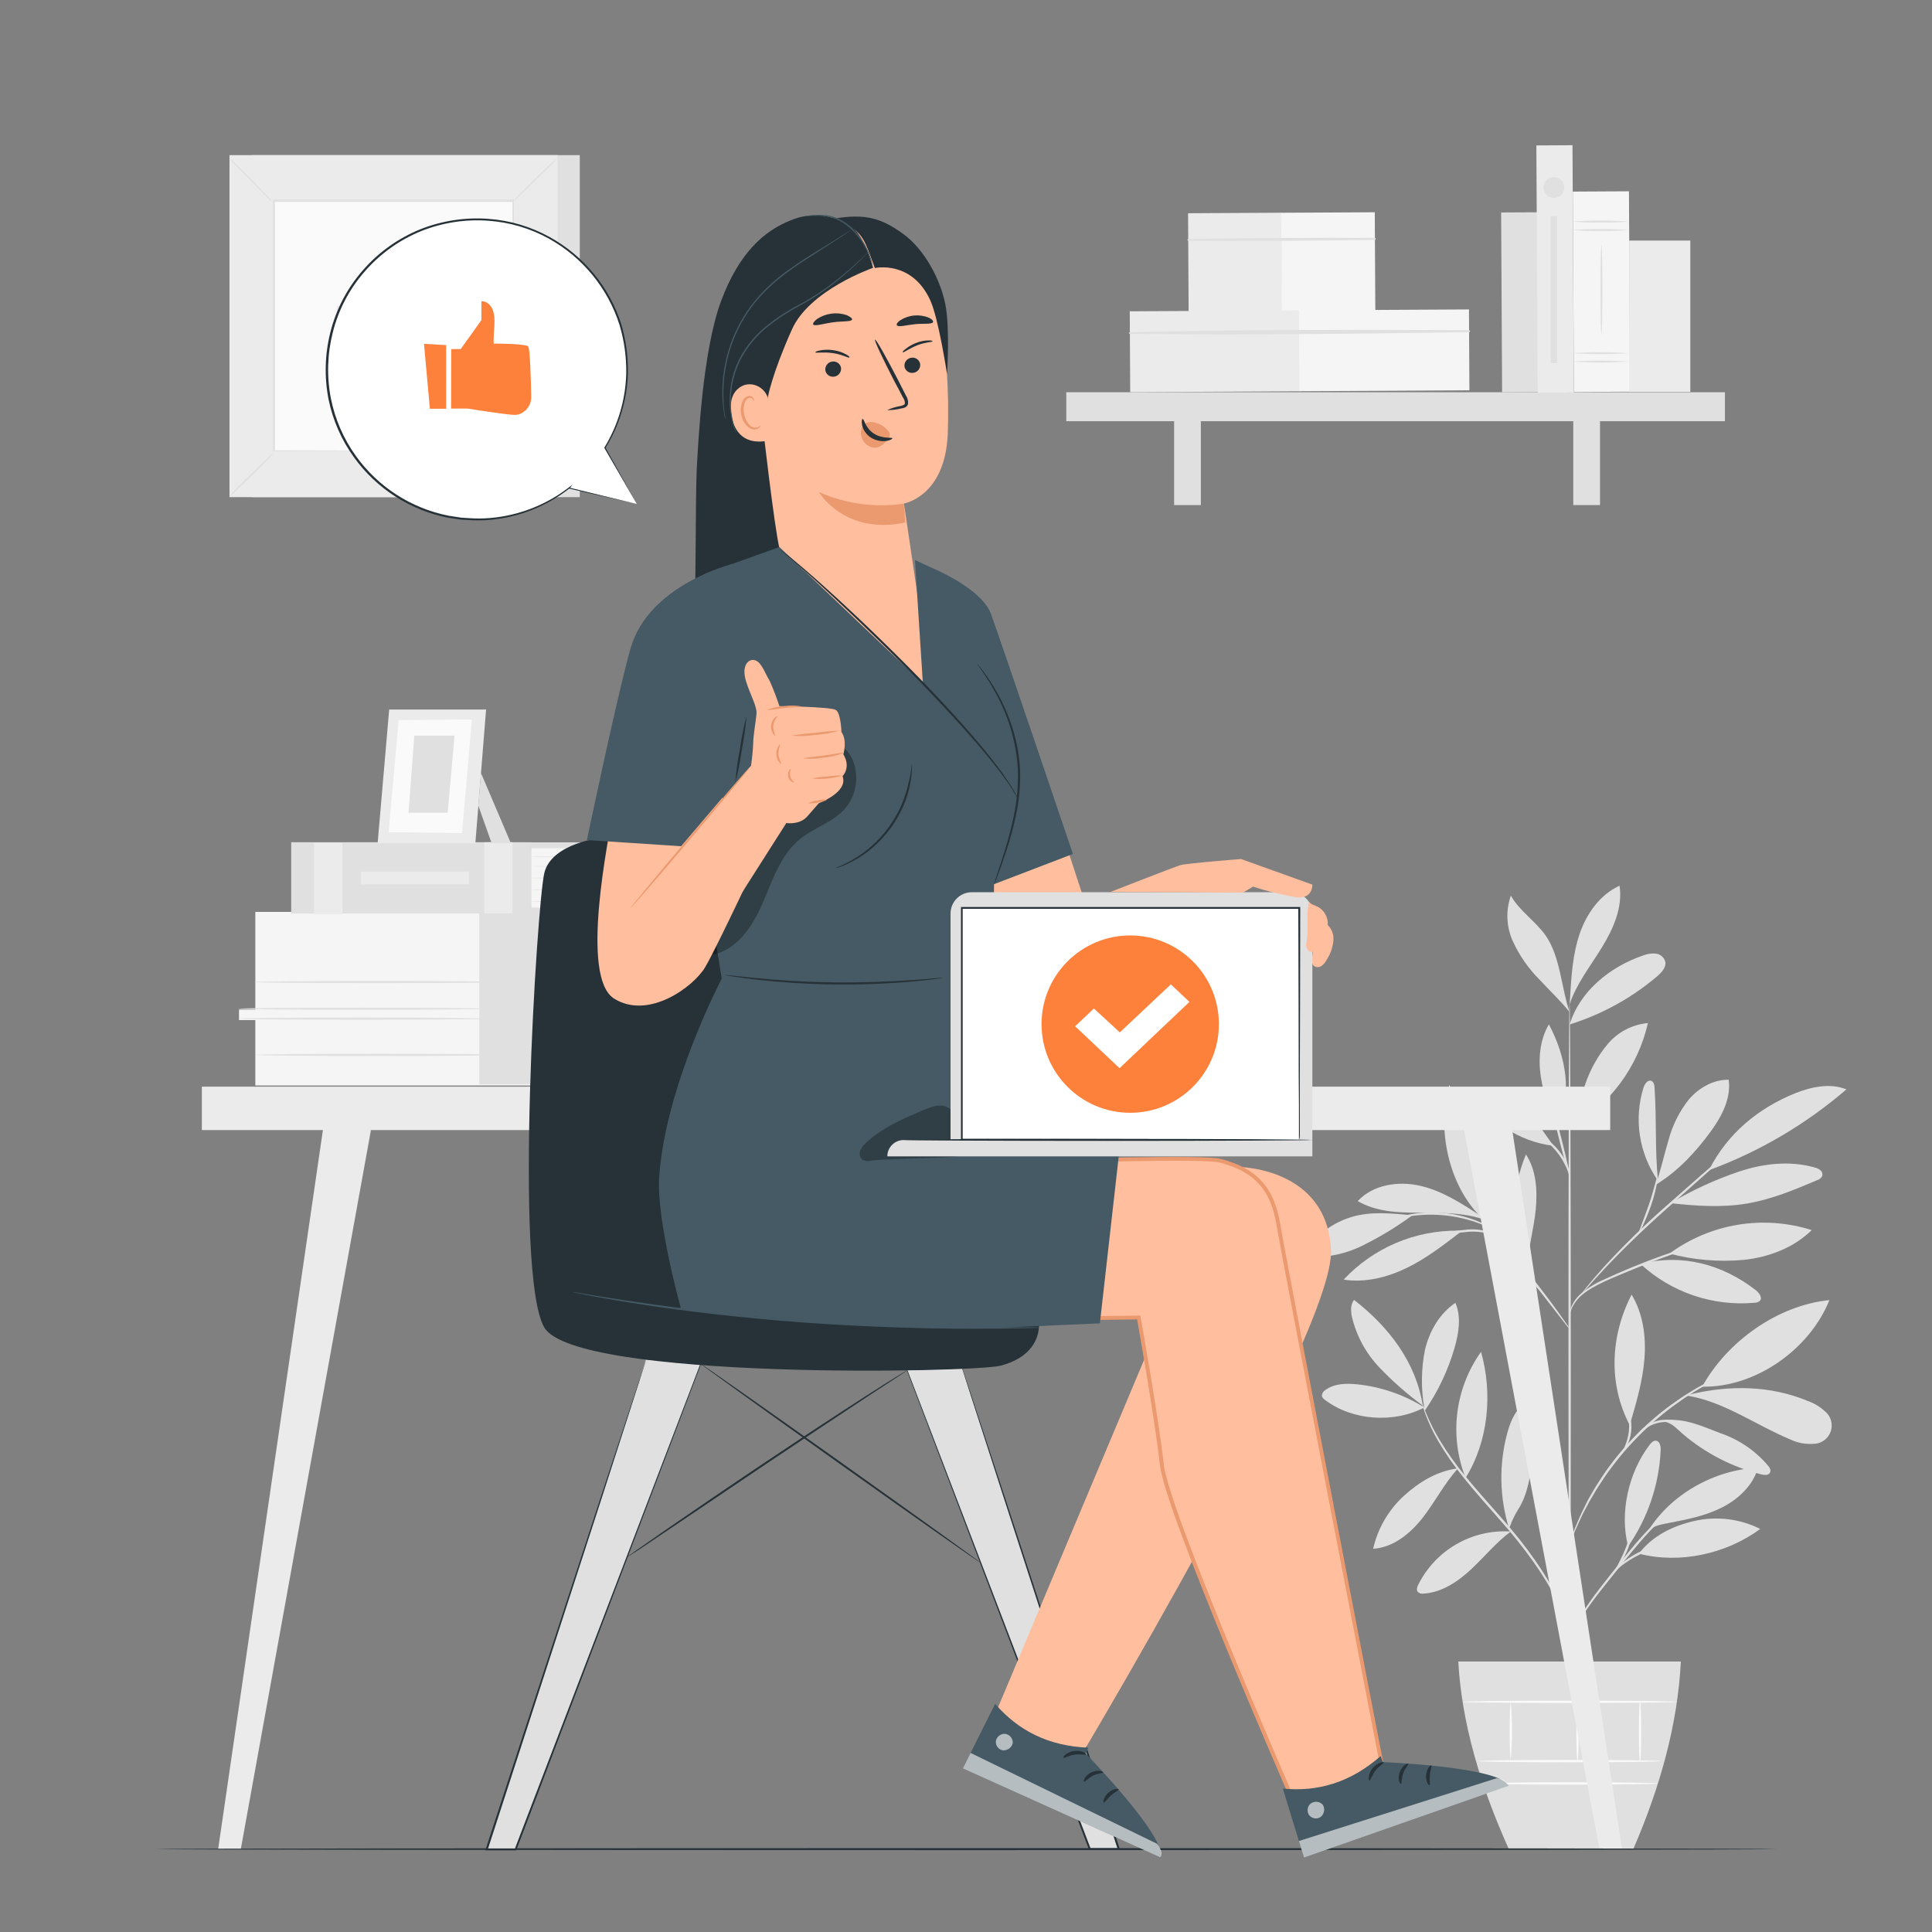 <svg width="300" height="300" viewBox="0 0 300 300" fill="none" xmlns="http://www.w3.org/2000/svg">
<rect x="0" y="0" width="300" height="300" fill="#808080" stroke="none"/>
<path d="M90.03 24.09H39.084V77.196H90.03V24.09Z" fill="#E0E0E0"/>
<path d="M86.58 24.09H35.634V77.196H86.58V24.09Z" fill="#EBEBEB"/>
<path d="M79.734 31.23H42.486V70.056H79.734V31.23Z" fill="#FAFAFA"/>
<path d="M42.486 70.314C42.212 70.705 41.9 71.069 41.556 71.4C40.956 72 40.116 72.87 39.156 73.8C38.196 74.73 37.356 75.552 36.756 76.134C36.431 76.471 36.076 76.776 35.694 77.046C35.957 76.653 36.261 76.289 36.6 75.96C37.2 75.36 38.04 74.484 39 73.56C39.96 72.636 40.8 71.808 41.43 71.22C41.748 70.88 42.102 70.576 42.486 70.314Z" fill="#E0E0E0"/>
<path d="M79.734 70.2C80.115 70.476 80.469 70.787 80.79 71.13C81.39 71.73 82.26 72.57 83.19 73.53C84.12 74.49 84.936 75.33 85.524 75.93C85.862 76.253 86.168 76.609 86.436 76.992C86.052 76.722 85.698 76.413 85.38 76.068C84.78 75.468 83.91 74.628 82.98 73.668C82.05 72.708 81.234 71.868 80.646 71.268C80.305 70.945 79.999 70.587 79.734 70.2Z" fill="#E0E0E0"/>
<path d="M79.632 31.332C79.905 30.949 80.217 30.596 80.562 30.276C81.162 29.676 81.996 28.806 82.932 27.876C83.868 26.946 84.732 26.124 85.362 25.542C85.688 25.204 86.045 24.899 86.43 24.63C86.155 25.01 85.844 25.362 85.5 25.68C84.9 26.28 84.066 27.156 83.1 28.08C82.134 29.004 81.3 29.832 80.664 30.42C80.352 30.758 80.006 31.064 79.632 31.332Z" fill="#E0E0E0"/>
<path d="M42.384 31.428C42.003 31.152 41.65 30.841 41.328 30.498C40.728 29.898 39.852 29.058 38.928 28.098C38.004 27.138 37.176 26.298 36.588 25.698C36.25 25.376 35.947 25.02 35.682 24.636C36.061 24.909 36.413 25.218 36.732 25.56C37.332 26.16 38.208 27 39.132 27.96C40.056 28.92 40.884 29.76 41.472 30.36C41.813 30.683 42.118 31.041 42.384 31.428Z" fill="#E0E0E0"/>
<path d="M79.632 70.056C79.632 70.056 79.632 69.99 79.632 69.87C79.632 69.75 79.632 69.558 79.632 69.33C79.632 68.844 79.632 68.13 79.632 67.236C79.632 65.4 79.632 62.724 79.632 59.322C79.632 52.524 79.596 42.834 79.566 31.23L79.692 31.35H42.546L42.684 31.212C42.684 45.462 42.684 58.812 42.684 70.038L42.564 69.918L69.468 69.978L77.016 70.014H79.014H77.046H69.516L42.516 70.074H42.396V69.954C42.396 58.71 42.396 45.354 42.396 31.128V30.984H42.54H79.686H79.806V31.11C79.806 42.744 79.758 52.464 79.746 59.31C79.746 62.7 79.746 65.364 79.71 67.194C79.71 68.094 79.71 68.79 79.71 69.264C79.71 69.492 79.71 69.666 79.71 69.792C79.71 69.918 79.632 70.056 79.632 70.056Z" fill="#E0E0E0"/>
<path d="M52.314 47.448C52.314 47.448 51.516 57.048 61.914 57.048C61.926 51.93 57.696 47.88 52.314 47.448Z" fill="#EBEBEB"/>
<path d="M71.364 47.454C71.364 47.454 61.764 46.656 61.764 57.054C66.882 57.072 70.932 52.836 71.364 47.454Z" fill="#EBEBEB"/>
<path d="M61.464 42.192C61.464 42.192 53.61 49.242 61.896 57.06C65.748 52.98 65.4 46.578 61.464 42.192Z" fill="#E0E0E0"/>
<path d="M221.196 218.556C218.026 216.574 214.445 215.343 210.726 214.956C209.016 214.782 207.126 214.83 205.77 215.868C205.613 215.961 205.483 216.093 205.393 216.253C205.304 216.412 205.258 216.591 205.26 216.774C205.345 217.025 205.518 217.238 205.746 217.374C210.006 220.62 216.45 221.034 221.196 218.544" fill="#E0E0E0"/>
<path d="M220.926 218.256C218.501 216.477 216.238 214.487 214.164 212.31C212.081 210.117 210.618 207.411 209.922 204.468C209.742 203.574 209.688 202.554 210.258 201.846C215.658 206.046 219.858 211.5 220.926 218.256Z" fill="#E0E0E0"/>
<path d="M221.142 218.514C220.642 215.571 220.682 212.562 221.262 209.634C221.94 206.736 223.518 203.964 225.996 202.308C226.926 204.486 226.524 206.994 225.87 209.268C224.853 212.793 223.269 216.129 221.178 219.144" fill="#E0E0E0"/>
<path d="M226.422 228C223.218 228.39 220.422 230.082 218.022 232.248C215.618 234.441 213.943 237.318 213.222 240.492C216.372 240.3 219.042 238.092 220.974 235.596C222.906 233.1 224.256 230.376 226.374 228.048" fill="#E0E0E0"/>
<path d="M227.574 229.494C226.312 226.288 225.871 222.817 226.29 219.398C226.709 215.978 227.975 212.716 229.974 209.91C231.804 216.408 231.132 223.752 227.574 229.494Z" fill="#E0E0E0"/>
<path d="M234.552 237.81C231.62 237.627 228.699 238.311 226.153 239.777C223.607 241.243 221.55 243.426 220.236 246.054C220.056 246.408 219.9 246.858 220.14 247.176C220.264 247.296 220.414 247.384 220.58 247.432C220.745 247.48 220.919 247.487 221.088 247.452C223.908 247.272 226.41 245.574 228.474 243.642C230.538 241.71 232.338 239.472 234.618 237.804" fill="#E0E0E0"/>
<path d="M234.33 237.36C232.828 232.52 232.736 227.352 234.066 222.462C234.588 220.542 235.47 218.526 237.246 217.626C237.316 217.578 237.396 217.546 237.48 217.532C237.564 217.517 237.65 217.521 237.732 217.542C237.875 217.617 237.984 217.744 238.038 217.896C238.632 219.238 238.89 220.704 238.788 222.168C238.681 223.626 238.457 225.073 238.116 226.494C237.558 229.14 237.264 231.984 235.812 234.264C235.468 234.812 235.159 235.381 234.888 235.968C234.612 236.568 234.612 236.754 234.36 237.216" fill="#E0E0E0"/>
<path d="M252.81 240.114C251.442 234.9 252.894 228.588 256.176 224.316C256.422 224.004 256.74 223.668 257.136 223.716C257.736 223.77 257.898 224.58 257.868 225.186C257.622 230.543 255.869 235.721 252.81 240.126" fill="#E0E0E0"/>
<path d="M254.478 241.248C260.808 242.898 268.068 241.296 273.33 237.414C270.176 235.833 266.572 235.392 263.13 236.166C259.722 236.946 256.608 238.47 254.484 241.248" fill="#E0E0E0"/>
<path d="M255.882 237.78C259.428 232.002 266.22 228.234 272.994 227.892C272.214 230.646 269.946 232.782 267.396 234.078C264.846 235.374 261.996 235.932 259.182 236.478C258.09 236.688 256.59 236.922 255.882 237.78Z" fill="#E0E0E0"/>
<path d="M253.164 220.956C254.124 217.668 255.09 214.356 255.354 210.936C255.618 207.516 255.126 203.958 253.356 201.024C250.044 207.432 249.714 214.914 253.062 221.298" fill="#E0E0E0"/>
<path d="M264.312 215.322C268.182 208.284 276.078 202.668 284.07 201.876C280.986 209.556 272.58 215.484 264.312 215.322Z" fill="#E0E0E0"/>
<path d="M261.876 216.702C267.648 217.578 272.568 221.268 277.962 223.5C279.092 224.048 280.346 224.288 281.598 224.196C282.182 224.193 282.751 224.01 283.227 223.673C283.704 223.335 284.065 222.859 284.262 222.31C284.458 221.76 284.481 221.163 284.326 220.6C284.172 220.036 283.848 219.535 283.398 219.162C282.634 218.457 281.736 217.913 280.758 217.56C274.878 215.112 268.578 215.052 262.386 216.534" fill="#E0E0E0"/>
<path d="M258.534 220.752C259.842 221.124 260.286 221.802 261.324 222.684C264.853 225.684 269.028 227.827 273.522 228.948C273.99 229.062 274.596 229.11 274.83 228.69C275.064 228.27 274.776 227.874 274.512 227.55C272.553 225.25 270.009 223.522 267.15 222.546C264.33 221.502 261.894 220.236 258.534 220.506" fill="#E0E0E0"/>
<path d="M254.76 196.29C257.129 198.47 259.929 200.13 262.978 201.163C266.028 202.197 269.259 202.58 272.466 202.29C272.76 202.296 273.046 202.193 273.27 202.002C273.714 201.516 273.18 200.766 272.67 200.364C267.462 196.308 261.162 194.622 254.766 196.266" fill="#E0E0E0"/>
<path d="M259.23 194.658C262.364 192.351 265.999 190.817 269.838 190.183C273.678 189.549 277.613 189.833 281.322 191.01C278.538 193.752 274.68 195.21 270.792 195.63C266.911 195.985 262.997 195.656 259.23 194.658Z" fill="#E0E0E0"/>
<path d="M257.454 183.42C256.944 178.224 257.274 174.126 256.914 168.906C256.914 168.486 256.8 167.988 256.41 167.838C255.864 167.628 255.414 168.294 255.21 168.846C254.453 171.266 254.26 173.826 254.643 176.332C255.027 178.838 255.978 181.224 257.424 183.306" fill="#E0E0E0"/>
<path d="M257.082 183.99C260.604 181.812 263.244 178.974 265.686 175.632C267.384 173.304 268.818 170.52 268.434 167.664C266.034 167.616 263.778 168.93 262.224 170.748C260.743 172.63 259.667 174.797 259.062 177.114C258.372 179.4 257.892 181.746 257.082 183.99Z" fill="#E0E0E0"/>
<path d="M265.536 181.644C273.281 178.776 280.452 174.547 286.71 169.158C284.184 168.138 281.31 168.75 278.76 169.758C272.982 172.092 268.26 176.028 265.428 181.572" fill="#E0E0E0"/>
<path d="M259.458 186.834C263.37 187.26 267.342 187.542 271.218 186.894C275.094 186.246 278.634 184.746 282.192 183.246C282.509 183.149 282.778 182.934 282.942 182.646C282.997 182.481 283.001 182.303 282.953 182.136C282.905 181.969 282.807 181.82 282.672 181.71C282.399 181.492 282.078 181.342 281.736 181.272C277.866 180.186 273.684 180.672 269.874 181.98C266.244 183.212 262.753 184.82 259.458 186.78" fill="#E0E0E0"/>
<path d="M237.138 196.47C234.474 191.07 234.648 184.806 236.946 179.256C238.572 181.728 238.746 184.872 238.47 187.818C238.194 190.764 237.27 193.782 237.222 196.74" fill="#E0E0E0"/>
<path d="M226.482 191.094C223.144 191.051 219.833 191.704 216.761 193.013C213.69 194.322 210.925 196.258 208.644 198.696C211.968 199.218 215.388 198.36 218.412 196.896C221.436 195.432 224.124 193.35 226.812 191.292" fill="#E0E0E0"/>
<path d="M219.324 188.7C216.066 188.436 212.928 188.034 209.796 188.994C206.664 189.954 203.796 192.132 202.542 195.15C205.615 195.397 208.698 194.815 211.47 193.464C214.225 192.113 216.853 190.519 219.324 188.7Z" fill="#E0E0E0"/>
<path d="M229.926 188.808C226.998 186.888 223.986 184.938 220.578 184.14C217.17 183.342 213.21 183.93 210.828 186.504C213.594 188.124 216.942 188.304 220.146 188.304C223.35 188.304 227.274 188.262 230.292 189.33" fill="#E0E0E0"/>
<path d="M229.944 188.964C224.934 184.044 223.038 175.206 225.054 168.486C229.007 174.539 230.736 181.778 229.944 188.964Z" fill="#E0E0E0"/>
<path d="M243.72 175.026C244.668 172.83 245.328 170.526 246.18 168.288C246.952 166.019 248.138 163.914 249.678 162.078C251.247 160.234 253.477 159.079 255.888 158.862C255.116 162.251 253.646 165.441 251.573 168.23C249.5 171.019 246.868 173.346 243.846 175.062" fill="#E0E0E0"/>
<path d="M241.23 177.93C239.664 175.782 237.858 172.86 235.74 171.252C233.622 169.644 230.856 168.672 228.27 169.29C229.61 171.638 231.48 173.641 233.729 175.141C235.979 176.641 238.547 177.596 241.23 177.93Z" fill="#E0E0E0"/>
<path d="M241.728 175.2C240.702 172.596 239.67 169.962 239.256 167.196C238.842 164.43 239.094 161.472 240.51 159.06C243.258 164.256 244.146 169.86 241.866 175.26" fill="#E0E0E0"/>
<path d="M243.744 159.066C245.304 153.912 250.02 150.114 255.114 148.374C255.747 148.118 256.432 148.015 257.112 148.074C257.45 148.113 257.77 148.251 258.031 148.469C258.292 148.688 258.484 148.978 258.582 149.304C258.768 150.18 258.042 150.966 257.382 151.548C253.398 154.948 248.767 157.505 243.768 159.066" fill="#E0E0E0"/>
<path d="M243.804 154.848C244.002 151.53 244.206 148.158 245.286 145.008C246.366 141.858 248.454 138.906 251.484 137.532C252 140.886 250.518 144.222 248.73 147.132C246.942 150.042 244.794 152.742 243.72 155.964" fill="#E0E0E0"/>
<path d="M243.72 157.14C242.436 153.384 242.298 148.614 240.054 145.338C238.482 143.052 235.962 141.492 234.606 139.074C233.788 141.396 233.902 143.944 234.924 146.184C235.946 148.401 237.354 150.418 239.082 152.142C240.75 153.942 242.172 155.256 243.72 157.14Z" fill="#E0E0E0"/>
<path d="M243.744 267.738C243.648 267.738 243.558 242.682 243.552 211.788C243.546 180.894 243.618 155.826 243.72 155.826C243.822 155.826 243.906 180.876 243.912 211.788C243.918 242.7 243.846 267.738 243.744 267.738Z" fill="#E0E0E0"/>
<path d="M265.638 192.69C265.336 192.837 265.02 192.956 264.696 193.044L262.104 193.92C259.92 194.664 256.914 195.72 253.656 197.076C250.398 198.432 247.386 199.584 245.652 201.084C244.962 201.663 244.412 202.392 244.044 203.214C243.798 203.814 243.756 204.162 243.72 204.156C243.705 204.069 243.705 203.979 243.72 203.892C243.759 203.643 243.821 203.398 243.906 203.16C244.233 202.286 244.771 201.507 245.472 200.892C246.519 200.008 247.689 199.282 248.946 198.738C250.332 198.09 251.874 197.412 253.506 196.74C256.776 195.402 259.806 194.34 262.014 193.674C263.118 193.332 264.018 193.074 264.648 192.906C264.97 192.803 265.302 192.73 265.638 192.69Z" fill="#E0E0E0"/>
<path d="M272.814 175.062C272.814 175.062 272.736 175.17 272.55 175.344L271.746 176.1L268.746 178.824L258.756 187.722C254.856 191.19 251.49 194.508 249.156 197.004C247.986 198.252 247.062 199.284 246.432 200.004C246.144 200.34 245.904 200.604 245.706 200.832C245.508 201.06 245.448 201.12 245.436 201.108C245.498 200.996 245.571 200.889 245.652 200.79C245.802 200.586 246.024 200.286 246.324 199.914C246.924 199.164 247.818 198.114 248.964 196.83C251.979 193.536 255.167 190.406 258.516 187.452C262.428 183.984 265.992 180.852 268.578 178.632L271.656 175.992L272.502 175.29C272.597 175.202 272.702 175.126 272.814 175.062Z" fill="#E0E0E0"/>
<path d="M254.55 191.25C254.448 191.202 255.258 189.324 256.074 186.942C256.89 184.56 257.274 182.556 257.382 182.574C257.49 182.592 257.244 184.65 256.416 187.062C256.07 188.083 255.669 189.084 255.216 190.062C255.052 190.488 254.828 190.888 254.55 191.25Z" fill="#E0E0E0"/>
<path d="M243.768 206.4C243.544 206.19 243.343 205.957 243.168 205.704L241.626 203.73C240.336 202.056 238.548 199.752 236.544 197.226C234.54 194.7 232.698 192.426 231.366 190.8L229.8 188.862C229.594 188.634 229.413 188.384 229.26 188.118C229.498 188.313 229.715 188.533 229.908 188.772C230.31 189.204 230.88 189.846 231.57 190.644C232.956 192.246 234.834 194.484 236.838 197.016C238.842 199.548 240.606 201.876 241.848 203.586C242.448 204.444 242.958 205.14 243.294 205.632C243.474 205.874 243.633 206.131 243.768 206.4Z" fill="#E0E0E0"/>
<path d="M238.968 200.25C238.908 200.316 237.63 198.792 236.958 196.488C236.58 195.26 236.425 193.973 236.502 192.69H236.658C236.592 192.978 236.538 193.134 236.508 193.128C236.478 193.122 236.478 192.96 236.508 192.666H236.67C236.745 193.916 236.96 195.154 237.312 196.356C237.954 198.6 239.064 200.19 238.968 200.25Z" fill="#E0E0E0"/>
<path d="M232.8 192.456C232.369 192.126 231.897 191.851 231.396 191.64C230.133 191.262 228.803 191.156 227.496 191.328C226.173 191.43 224.86 191.643 223.572 191.964C223.045 192.133 222.505 192.261 221.958 192.348C222.44 192.063 222.962 191.85 223.506 191.718C224.795 191.317 226.126 191.066 227.472 190.968C228.827 190.788 230.206 190.936 231.492 191.4C232.039 191.587 232.502 191.961 232.8 192.456Z" fill="#E0E0E0"/>
<path d="M231.3 190.566C231.3 190.62 230.484 190.236 229.152 189.78C225.667 188.586 221.935 188.303 218.31 188.958C216.924 189.204 216.084 189.462 216.066 189.402C216.242 189.291 216.434 189.21 216.636 189.162C217.168 188.976 217.711 188.823 218.262 188.706C221.923 187.902 225.739 188.192 229.236 189.54C229.761 189.741 230.274 189.974 230.772 190.236C231.126 190.428 231.312 190.542 231.3 190.566Z" fill="#E0E0E0"/>
<path d="M243.72 182.574C243.624 182.574 242.922 180.174 242.154 177.126C241.386 174.078 240.834 171.612 240.954 171.588C241.074 171.564 241.752 173.988 242.52 177.036C243.288 180.084 243.816 182.55 243.72 182.574Z" fill="#E0E0E0"/>
<path d="M243.822 182.574C243.714 182.61 243.258 180.978 242.082 179.31C241.344 178.324 240.483 177.437 239.52 176.67C239.885 176.761 240.224 176.936 240.51 177.18C241.236 177.712 241.867 178.363 242.376 179.106C243.152 180.116 243.651 181.312 243.822 182.574Z" fill="#E0E0E0"/>
<path d="M243.744 254.4C243.708 254.4 243.63 253.8 243.348 252.732C242.935 251.234 242.374 249.781 241.674 248.394C239.946 244.86 236.796 240.372 232.794 235.884C230.808 233.616 228.888 231.48 227.256 229.434C225.79 227.632 224.464 225.72 223.29 223.716C222.505 222.364 221.836 220.946 221.292 219.48C221.106 218.952 220.974 218.55 220.896 218.28C220.844 218.125 220.812 217.963 220.8 217.8C220.836 217.8 221.016 218.4 221.43 219.396C222.023 220.833 222.721 222.225 223.518 223.56C224.714 225.532 226.052 227.415 227.52 229.194C229.158 231.216 231.084 233.346 233.07 235.614C237.084 240.12 240.228 244.656 241.914 248.256C242.598 249.667 243.127 251.147 243.492 252.672C243.592 253.085 243.666 253.504 243.714 253.926C243.742 254.082 243.752 254.241 243.744 254.4Z" fill="#E0E0E0"/>
<path d="M263.532 232.038C263.198 232.259 262.852 232.459 262.494 232.638C261.556 233.172 260.657 233.774 259.806 234.438C258.545 235.418 257.364 236.495 256.272 237.66C255.03 238.968 253.752 240.492 252.45 242.118C249.846 245.388 247.41 248.28 245.952 250.59C245.208 251.736 244.668 252.702 244.314 253.38C244.151 253.742 243.96 254.091 243.744 254.424C243.761 254.322 243.793 254.223 243.84 254.13C243.918 253.944 244.026 253.662 244.188 253.32C244.646 252.335 245.161 251.377 245.73 250.452C247.152 248.088 249.57 245.154 252.168 241.89C253.476 240.258 254.766 238.734 256.032 237.426C257.142 236.265 258.346 235.197 259.632 234.234C260.506 233.588 261.436 233.019 262.41 232.536C262.752 232.362 263.01 232.254 263.22 232.176C263.313 232.109 263.42 232.062 263.532 232.038Z" fill="#E0E0E0"/>
<path d="M263.916 239.286C263.195 239.448 262.463 239.554 261.726 239.604C259.967 239.786 258.228 240.128 256.53 240.624C254.852 241.172 253.278 241.997 251.874 243.066C250.8 243.9 250.296 244.584 250.248 244.542C250.323 244.355 250.433 244.184 250.572 244.038C250.913 243.602 251.294 243.2 251.712 242.838C253.1 241.682 254.697 240.805 256.416 240.252C258.137 239.742 259.91 239.428 261.702 239.316C262.438 239.238 263.179 239.228 263.916 239.286Z" fill="#E0E0E0"/>
<path d="M250.884 243.75C250.77 243.684 251.76 242.172 252.522 240.15C253.284 238.128 253.41 236.31 253.542 236.328C253.599 236.727 253.586 237.133 253.506 237.528C253.396 238.473 253.181 239.403 252.864 240.3C252.532 241.189 252.106 242.04 251.592 242.838C251.407 243.179 251.168 243.487 250.884 243.75Z" fill="#E0E0E0"/>
<path d="M269.94 212.574C269.828 212.647 269.709 212.709 269.586 212.76L268.554 213.228C268.104 213.42 267.558 213.666 266.94 213.99C266.322 214.314 265.602 214.638 264.846 215.094L263.646 215.772C263.232 216.012 262.818 216.294 262.386 216.564C261.504 217.104 260.622 217.764 259.68 218.43C255.644 221.444 252.122 225.091 249.252 229.23C248.616 230.196 247.986 231.102 247.482 232.002C247.224 232.446 246.954 232.866 246.732 233.286L246.09 234.486C245.664 235.254 245.364 235.986 245.064 236.616C244.764 237.246 244.53 237.816 244.356 238.26L243.924 239.304C243.88 239.43 243.821 239.551 243.75 239.664C243.768 239.532 243.802 239.403 243.852 239.28C243.954 238.998 244.074 238.644 244.224 238.206C244.414 237.639 244.632 237.083 244.878 236.538C245.16 235.896 245.448 235.152 245.862 234.372L246.462 233.136C246.678 232.71 246.942 232.284 247.2 231.828C247.692 230.916 248.316 230.028 248.952 229.026C251.81 224.835 255.361 221.16 259.452 218.16C260.412 217.488 261.306 216.834 262.2 216.306C262.644 216.036 263.058 215.76 263.478 215.526L264.678 214.86C265.44 214.422 266.178 214.104 266.808 213.804C267.343 213.538 267.892 213.299 268.452 213.09L269.514 212.688C269.65 212.63 269.793 212.591 269.94 212.574Z" fill="#E0E0E0"/>
<path d="M254.28 223.062C254.427 222.557 254.727 222.111 255.138 221.784C256.102 220.942 257.333 220.47 258.612 220.452C259.864 220.444 261.104 220.686 262.26 221.166C262.75 221.321 263.214 221.545 263.64 221.832C263.147 221.734 262.665 221.59 262.2 221.4C261.054 221.008 259.853 220.806 258.642 220.8C257.442 220.825 256.282 221.233 255.33 221.964C254.955 222.305 254.604 222.672 254.28 223.062Z" fill="#E0E0E0"/>
<path d="M251.94 225.48C251.838 225.426 252.72 224.13 252.924 222.276C253.128 220.422 252.594 218.958 252.702 218.928C252.81 218.898 252.942 219.252 253.11 219.864C253.537 221.477 253.338 223.192 252.552 224.664C252.246 225.216 252 225.504 251.94 225.48Z" fill="#E0E0E0"/>
<path d="M226.44 258C226.98 267.6 229.866 277.314 234.306 287.16H253.602C257.838 277.38 260.52 267.66 261 258H226.44Z" fill="#E0E0E0"/>
<path d="M257.874 273.462C257.874 273.564 251.52 273.648 243.678 273.648C235.836 273.648 229.488 273.564 229.488 273.462C229.488 273.36 235.842 273.282 243.678 273.282C251.514 273.282 257.874 273.366 257.874 273.462Z" fill="#FAFAFA"/>
<path d="M257.442 276.93C257.442 277.032 251.484 277.116 244.14 277.116C236.796 277.116 230.832 277.032 230.832 276.93C230.832 276.828 236.79 276.75 244.14 276.75C251.49 276.75 257.442 276.834 257.442 276.93Z" fill="#FAFAFA"/>
<path d="M234.6 264.258C234.84 267.217 234.84 270.191 234.6 273.15C234.498 273.15 234.42 271.158 234.42 268.704C234.42 266.25 234.516 264.258 234.6 264.258Z" fill="#FAFAFA"/>
<path d="M244.956 264.258C245.058 264.258 245.136 266.316 245.136 268.86C245.136 271.404 245.058 273.462 244.956 273.462C244.854 273.462 244.776 271.404 244.776 268.86C244.776 266.316 244.854 264.258 244.956 264.258Z" fill="#FAFAFA"/>
<path d="M254.664 264.18C254.766 264.18 254.844 266.28 254.844 268.872C254.844 271.464 254.766 273.57 254.664 273.57C254.562 273.57 254.484 271.47 254.484 268.872C254.484 266.274 254.562 264.18 254.664 264.18Z" fill="#FAFAFA"/>
<path d="M260.4 264.258C260.4 264.36 252.948 264.438 243.756 264.438C234.564 264.438 227.112 264.36 227.112 264.258C227.112 264.156 234.558 264.078 243.756 264.078C252.954 264.078 260.4 264.156 260.4 264.258Z" fill="#FAFAFA"/>
<path d="M250.032 168.738H31.344V175.476H250.032V168.738Z" fill="#EBEBEB"/>
<path d="M50.262 174.648L33.876 287.13H37.392L57.6 175.476L50.262 174.648Z" fill="#EBEBEB"/>
<path d="M234.588 173.934L251.874 287.13H248.364L227.244 174.966L234.588 173.934Z" fill="#EBEBEB"/>
<path d="M39.648 141.6V156.768H37.116V158.4H39.648V168.552H87V159.312H83.496V157.296H87V154.296H88.56V152.928H86.7V141.6H39.648Z" fill="#F5F5F5"/>
<path d="M74.418 141.624V168.378H86.988V159.144H83.484V157.302L86.988 157.362V154.344H88.578L88.548 152.784L86.7 152.742V141.582L74.418 141.624Z" fill="#E0E0E0"/>
<path d="M75.312 158.178C75.312 158.274 66.75 158.346 56.184 158.346C45.618 158.346 37.05 158.274 37.05 158.178C37.05 158.082 45.618 158.01 56.184 158.01C66.75 158.01 75.312 158.088 75.312 158.178Z" fill="#E0E0E0"/>
<path d="M75.312 156.636C75.312 156.732 66.75 156.804 56.184 156.804C45.618 156.804 37.05 156.732 37.05 156.636C37.05 156.54 45.618 156.468 56.184 156.468C66.75 156.468 75.312 156.546 75.312 156.636Z" fill="#E0E0E0"/>
<path d="M77.772 152.49C77.772 152.586 69.204 152.658 58.644 152.658C48.084 152.658 39.51 152.586 39.51 152.49C39.51 152.394 48.072 152.322 58.644 152.322C69.216 152.322 77.772 152.4 77.772 152.49Z" fill="#E0E0E0"/>
<path d="M78 163.8C78 163.896 69.438 163.974 58.872 163.974C48.306 163.974 39.738 163.896 39.738 163.8C39.738 163.704 48.3 163.632 58.872 163.632C69.444 163.632 78 163.698 78 163.8Z" fill="#E0E0E0"/>
<path d="M90.498 131.424H82.242V141.24H90.498V131.424Z" fill="#F5F5F5"/>
<path d="M82.524 130.782H45.216V141.852H82.524V130.782Z" fill="#E0E0E0"/>
<path d="M90.744 131.718H81.522V130.8H90.744C90.868 130.8 90.987 130.849 91.075 130.937C91.163 131.025 91.212 131.144 91.212 131.268C91.207 131.389 91.156 131.503 91.069 131.587C90.981 131.671 90.865 131.718 90.744 131.718Z" fill="#E0E0E0"/>
<path d="M90.744 141.858H81.522V140.922H90.744C90.868 140.922 90.987 140.971 91.075 141.059C91.163 141.147 91.212 141.266 91.212 141.39C91.212 141.514 91.163 141.633 91.075 141.721C90.987 141.809 90.868 141.858 90.744 141.858Z" fill="#E0E0E0"/>
<path d="M79.596 130.782H75.186V141.852H79.596V130.782Z" fill="#EBEBEB"/>
<path d="M53.178 130.908H48.768V141.978H53.178V130.908Z" fill="#EBEBEB"/>
<path d="M90.498 133.05C90.498 133.05 88.698 133.098 86.508 133.098C84.318 133.098 82.512 133.098 82.512 133.05C82.512 133.002 84.312 132.996 86.508 132.996C88.704 132.996 90.498 133.02 90.498 133.05Z" fill="#E0E0E0"/>
<path d="M90.498 134.52C90.498 134.52 88.698 134.568 86.508 134.568C84.318 134.568 82.512 134.568 82.512 134.52C82.512 134.472 84.312 134.472 86.508 134.472C88.704 134.472 90.498 134.49 90.498 134.52Z" fill="#E0E0E0"/>
<path d="M90.498 136.332C90.498 136.332 88.698 136.38 86.508 136.38C84.318 136.38 82.512 136.38 82.512 136.332C82.512 136.284 84.312 136.284 86.508 136.284C88.704 136.284 90.498 136.302 90.498 136.332Z" fill="#E0E0E0"/>
<path d="M90.498 138.144C90.498 138.144 88.698 138.192 86.508 138.192C84.318 138.192 82.512 138.192 82.512 138.144C82.512 138.096 84.312 138.096 86.508 138.096C88.704 138.096 90.498 138.114 90.498 138.144Z" fill="#E0E0E0"/>
<path d="M90.498 139.956C90.498 139.956 88.698 140.004 86.508 140.004C84.318 140.004 82.512 140.004 82.512 139.956C82.512 139.908 84.312 139.908 86.508 139.908C88.704 139.908 90.498 139.926 90.498 139.956Z" fill="#E0E0E0"/>
<path d="M72.81 135.336H56.028V137.328H72.81V135.336Z" fill="#EBEBEB"/>
<path d="M74.688 120.036L79.332 130.944H76.344L74.28 125.118L74.688 120.036Z" fill="#E0E0E0"/>
<path d="M60.432 110.172L58.638 130.944H73.812L75.48 110.172H60.432Z" fill="#EBEBEB"/>
<path d="M61.914 111.816L60.342 129.216L71.736 129.366L73.272 111.714L61.914 111.816Z" fill="#FAFAFA"/>
<path d="M64.332 114.228L63.438 126.198H69.516L70.584 114.228H64.332Z" fill="#E0E0E0"/>
<path d="M238.705 32.962L233.095 32.992L233.246 60.91L238.856 60.879L238.705 32.962Z" fill="#E0E0E0"/>
<path d="M199.016 33.032L184.484 33.111L184.568 48.525L199.099 48.446L199.016 33.032Z" fill="#EBEBEB"/>
<path d="M213.475 32.96L198.944 33.039L199.027 48.453L213.559 48.374L213.475 32.96Z" fill="#F5F5F5"/>
<path d="M184.506 37.38C194.16 37.464 203.844 37.38 213.498 37.248C213.533 37.241 213.565 37.222 213.588 37.194C213.611 37.166 213.624 37.131 213.624 37.095C213.624 37.059 213.611 37.024 213.588 36.996C213.565 36.968 213.533 36.949 213.498 36.942C203.846 36.886 194.184 36.944 184.512 37.116C184.477 37.116 184.443 37.13 184.419 37.155C184.394 37.179 184.38 37.213 184.38 37.248C184.38 37.283 184.394 37.317 184.419 37.341C184.443 37.366 184.477 37.38 184.512 37.38H184.506Z" fill="#E0E0E0"/>
<path d="M201.828 48.197L175.429 48.34L175.497 60.898L201.896 60.755L201.828 48.197Z" fill="#EBEBEB"/>
<path d="M228.101 48.049L201.701 48.192L201.769 60.75L228.169 60.607L228.101 48.049Z" fill="#F5F5F5"/>
<path d="M175.44 51.84C192.978 52.038 210.576 51.84 228.114 51.582C228.155 51.582 228.195 51.566 228.224 51.536C228.254 51.507 228.27 51.467 228.27 51.426C228.27 51.385 228.254 51.345 228.224 51.316C228.195 51.286 228.155 51.27 228.114 51.27C210.576 51.18 192.972 51.186 175.44 51.576C175.405 51.576 175.371 51.59 175.347 51.615C175.322 51.639 175.308 51.673 175.308 51.708C175.308 51.743 175.322 51.777 175.347 51.801C175.371 51.826 175.405 51.84 175.44 51.84Z" fill="#E0E0E0"/>
<path d="M267.846 60.906H165.57V65.406H267.846V60.906Z" fill="#E0E0E0"/>
<path d="M186.468 63.072H182.316V78.426H186.468V63.072Z" fill="#E0E0E0"/>
<path d="M248.448 63.072H244.296V78.426H248.448V63.072Z" fill="#E0E0E0"/>
<path d="M244.175 22.552L238.565 22.582L238.772 60.982L244.382 60.951L244.175 22.552Z" fill="#EBEBEB"/>
<path d="M252.943 29.705L244.225 29.752L244.394 60.867L253.112 60.82L252.943 29.705Z" fill="#F5F5F5"/>
<path d="M252.888 35.706C251.439 35.856 249.982 35.906 248.526 35.856C247.072 35.907 245.617 35.856 244.17 35.706C247.073 35.506 249.985 35.506 252.888 35.706Z" fill="#E0E0E0"/>
<path d="M252.888 34.398C251.439 34.548 249.982 34.598 248.526 34.548C247.072 34.599 245.617 34.548 244.17 34.398C247.073 34.198 249.985 34.198 252.888 34.398Z" fill="#E0E0E0"/>
<path d="M252.888 56.148C249.985 56.348 247.073 56.348 244.17 56.148C247.073 55.948 249.985 55.948 252.888 56.148Z" fill="#E0E0E0"/>
<path d="M252.888 54.84C249.985 55.04 247.073 55.04 244.17 54.84C247.073 54.64 249.985 54.64 252.888 54.84Z" fill="#E0E0E0"/>
<path d="M248.67 51.99C248.586 51.99 248.514 48.852 248.514 44.976C248.514 41.1 248.586 37.968 248.67 37.968C248.754 37.968 248.82 41.106 248.82 44.976C248.82 48.846 248.748 51.99 248.67 51.99Z" fill="#E0E0E0"/>
<path d="M262.47 37.356H252.978V60.846H262.47V37.356Z" fill="#EBEBEB"/>
<path d="M242.904 29.118C242.905 29.438 242.812 29.75 242.635 30.016C242.458 30.282 242.207 30.49 241.912 30.613C241.617 30.736 241.292 30.769 240.979 30.708C240.665 30.646 240.377 30.493 240.151 30.267C239.925 30.042 239.77 29.754 239.707 29.441C239.645 29.128 239.676 28.803 239.798 28.508C239.92 28.212 240.127 27.96 240.393 27.782C240.658 27.605 240.971 27.51 241.29 27.51C241.717 27.51 242.127 27.679 242.429 27.981C242.732 28.282 242.902 28.691 242.904 29.118Z" fill="#E0E0E0"/>
<path d="M241.788 33.558H240.792V56.4H241.788V33.558Z" fill="#E0E0E0"/>
<path d="M275.91 287.13C275.91 287.214 219.51 287.286 150.006 287.286C80.502 287.286 24.09 287.214 24.09 287.13C24.09 287.046 80.454 286.974 150.006 286.974C219.558 286.974 275.91 287.04 275.91 287.13Z" fill="#263238"/>
<path d="M148.974 211.122L173.712 287.13H169.206L140.226 211.122H148.974Z" fill="#E0E0E0"/>
<path d="M148.974 211.122H148.374H146.694L140.202 211.158L140.262 211.068C145.23 224.01 155.94 252 168.348 284.4C168.684 285.288 169.02 286.2 169.356 287.046L169.212 286.95H173.712L173.562 287.154C166.656 265.848 160.494 246.858 156.06 233.19C153.852 226.344 152.076 220.836 150.852 217.026C150.252 215.124 149.772 213.648 149.448 212.64L149.088 211.494C149.01 211.236 148.974 211.098 148.974 211.098C148.974 211.098 149.022 211.218 149.106 211.47L149.484 212.592C149.814 213.594 150.3 215.052 150.924 216.936C152.172 220.734 153.972 226.224 156.216 233.04C160.686 246.726 166.896 265.734 173.856 287.04L173.922 287.244H169.122L169.08 287.142C168.75 286.266 168.408 285.384 168.072 284.496C155.742 252.048 145.092 224.028 140.178 211.104V211.014H140.274L146.802 211.05H148.464C148.8 211.11 148.974 211.122 148.974 211.122Z" fill="#263238"/>
<path d="M100.29 211.122L75.552 287.13H80.052L109.038 211.122H100.29Z" fill="#E0E0E0"/>
<path d="M100.29 211.122C100.29 211.122 100.476 211.122 100.848 211.122H102.51L109.038 211.086H109.134L109.098 211.176C104.19 224.1 93.54 252.12 81.21 284.568L80.196 287.214L80.16 287.316H75.36L75.426 287.112L93.072 233.112L98.364 217.008C98.964 215.124 99.474 213.666 99.804 212.664L100.182 211.542C100.266 211.29 100.314 211.17 100.314 211.17C100.314 211.17 100.278 211.308 100.2 211.566L99.84 212.712C99.516 213.72 99.042 215.196 98.436 217.098C97.206 220.908 95.436 226.416 93.228 233.262C88.788 246.93 82.632 265.92 75.726 287.226L75.576 287.022H80.076L79.932 287.118L80.94 284.472C93.348 252.072 104.058 224.058 108.996 211.146L109.062 211.236L102.564 211.2H100.89L100.29 211.122Z" fill="#263238"/>
<path d="M140.862 212.79C140.726 212.905 140.582 213.01 140.43 213.102L139.158 213.942L134.472 217.014C130.518 219.618 125.064 223.23 119.07 227.25L103.722 237.6L99.066 240.726L97.8 241.53C97.657 241.636 97.504 241.729 97.344 241.806C97.476 241.688 97.616 241.58 97.764 241.482L99 240.6L103.602 237.396C107.496 234.708 112.902 231.018 118.902 226.998C124.902 222.978 130.368 219.39 134.358 216.834C136.35 215.562 137.958 214.536 139.098 213.834L140.4 213.042C140.547 212.946 140.702 212.862 140.862 212.79Z" fill="#263238"/>
<path d="M93.402 130.092C93.402 130.092 85.65 130.89 84.522 135.558C83.394 140.226 79.722 197.958 84.522 206.136C89.322 214.314 151.122 213.174 155.412 212.052C159.702 210.93 161.724 208.146 161.286 204.744C160.848 201.342 118.764 197.124 118.764 197.124L121.332 136.872C121.332 136.872 106.2 129.252 93.402 130.092Z" fill="#263238"/>
<path d="M161.322 206.202H161.136H160.584L158.466 206.256C156.624 206.304 153.96 206.328 150.666 206.322C144.066 206.322 134.976 206.094 124.95 205.374C119.94 205.008 115.17 204.546 110.844 204.054C106.518 203.562 102.63 203.022 99.378 202.512C97.746 202.272 96.282 202.014 94.992 201.798C93.702 201.582 92.592 201.384 91.686 201.198L89.604 200.796L89.064 200.688L88.884 200.64C88.946 200.632 89.008 200.632 89.07 200.64L89.616 200.718L91.71 201.06C92.616 201.216 93.726 201.402 95.022 201.594C96.318 201.786 97.782 202.038 99.408 202.26C102.666 202.746 106.554 203.244 110.874 203.736C115.194 204.228 119.964 204.666 124.974 205.032C134.994 205.752 144.084 205.998 150.666 206.07C153.954 206.106 156.618 206.112 158.466 206.106H161.142L161.322 206.202Z" fill="#455A64"/>
<path d="M152.25 242.658C152.202 242.73 142.41 235.848 130.386 227.298C118.362 218.748 108.648 211.746 108.696 211.698C108.744 211.65 118.536 218.508 130.566 227.064C142.596 235.62 152.298 242.586 152.25 242.658Z" fill="#263238"/>
<path d="M98.88 78.258L93.93 69.54C96.987 64.576 98.077 58.648 96.986 52.922C95.894 47.195 92.7 42.084 88.031 38.592C83.362 35.101 77.557 33.482 71.755 34.054C65.953 34.627 60.575 37.348 56.678 41.684C52.782 46.02 50.647 51.657 50.696 57.486C50.744 63.316 52.971 68.917 56.938 73.188C60.907 77.459 66.329 80.091 72.139 80.568C77.949 81.044 83.728 79.33 88.338 75.762L98.88 78.258Z" fill="white"/>
<path d="M98.88 78.258L88.308 75.858H88.164L88.254 75.738L88.386 75.87C85.136 78.409 81.27 80.041 77.184 80.598C75.96 80.772 74.723 80.836 73.488 80.79C72.852 80.754 72.204 80.736 71.55 80.682L69.576 80.388C63.694 79.234 58.472 75.883 54.972 71.016C53.028 68.332 51.68 65.263 51.018 62.016C50.346 58.572 50.44 55.022 51.294 51.618C52.178 48.066 53.895 44.775 56.304 42.018C58.749 39.188 61.835 36.983 65.304 35.586C68.632 34.272 72.212 33.722 75.78 33.978C79.15 34.21 82.427 35.181 85.38 36.822C90.687 39.757 94.664 44.618 96.492 50.4C97.212 52.868 97.554 55.431 97.506 58.002C97.379 62.102 96.172 66.097 94.008 69.582V69.486L98.88 78.252C98.556 77.7 97.032 75.066 93.852 69.576V69.534V69.486C95.97 66.017 97.139 62.053 97.242 57.99C97.281 55.452 96.933 52.923 96.21 50.49C94.404 44.774 90.477 39.967 85.236 37.056C82.323 35.444 79.09 34.494 75.768 34.272C72.254 34.023 68.73 34.566 65.454 35.862C62.04 37.24 59.004 39.412 56.598 42.198C54.225 44.913 52.534 48.154 51.666 51.654C50.819 55.004 50.723 58.499 51.384 61.89C52.026 65.103 53.347 68.141 55.26 70.8C58.705 75.613 63.854 78.932 69.66 80.082L71.61 80.382C72.258 80.436 72.894 80.454 73.524 80.496C74.745 80.545 75.968 80.487 77.178 80.322C81.227 79.788 85.064 78.196 88.302 75.708L88.902 75.258L88.452 75.858L88.398 75.714L98.88 78.258Z" fill="#263238"/>
<path d="M70.062 54.198H71.538L74.754 49.71V46.764C74.754 46.764 77.034 46.626 76.77 50.478C76.506 54.33 76.77 53.352 76.77 53.352C76.77 53.352 81.612 53.352 82.014 53.796C82.308 54.096 82.44 58.908 82.488 61.512C82.522 62.141 82.343 62.764 81.981 63.279C81.618 63.795 81.094 64.174 80.49 64.356C80.32 64.403 80.144 64.428 79.968 64.428C78.768 64.428 72.594 63.444 72.594 63.444H70.044L70.062 54.198Z" fill="#FD813B"/>
<path d="M65.838 53.388L66.75 63.474H69.276V53.592L65.838 53.388Z" fill="#FD813B"/>
<path d="M192.222 181.2C192.222 181.2 206.106 181.2 206.676 194.136C207.246 207.072 166.26 275.316 166.26 275.316L153.282 269.154L181.11 202.932L120.726 196.992L122.436 181.8L192.222 181.2Z" fill="#FFBE9D"/>
<path d="M169.002 271.38L168.6 272.298C168.6 272.298 181.32 285.378 180.18 288.39L149.514 274.59L154.524 264.57C158.13 268.74 162.798 271.128 169.002 271.38Z" fill="#455A64"/>
<g opacity="0.6">
<path d="M156.162 269.238C155.827 269.196 155.487 269.278 155.209 269.47C154.93 269.661 154.731 269.948 154.65 270.276C154.594 270.61 154.669 270.952 154.859 271.233C155.049 271.513 155.339 271.71 155.67 271.782C156.025 271.825 156.384 271.736 156.677 271.531C156.971 271.326 157.178 271.02 157.26 270.672C157.283 270.318 157.168 269.969 156.938 269.699C156.709 269.429 156.383 269.26 156.03 269.226" fill="white"/>
</g>
<g opacity="0.6">
<path d="M149.514 274.596L150.714 272.196L179.664 286.302C179.664 286.302 180.762 287.502 180.174 288.402L149.514 274.596Z" fill="white"/>
</g>
<path d="M168.666 272.43C168.594 272.574 167.814 272.31 166.866 272.46C165.918 272.61 165.234 273.06 165.12 272.94C165.006 272.82 165.624 272.052 166.782 271.89C167.94 271.728 168.762 272.304 168.666 272.43Z" fill="#263238"/>
<path d="M171.288 275.208C171.258 275.364 170.49 275.328 169.698 275.736C168.906 276.144 168.456 276.744 168.312 276.672C168.168 276.6 168.45 275.706 169.446 275.22C170.442 274.734 171.348 275.064 171.288 275.208Z" fill="#263238"/>
<path d="M171.384 279.876C171.234 279.876 171.384 279.006 172.11 278.358C172.836 277.71 173.712 277.704 173.718 277.854C173.724 278.004 173.118 278.25 172.518 278.79C171.918 279.33 171.54 279.93 171.384 279.876Z" fill="#263238"/>
<path d="M165.954 132.426L168.42 139.968L154.974 141.018L153.408 136.98L165.954 132.426Z" fill="#FFBE9D"/>
<path d="M204.132 142.32C204.39 142.836 205.062 142.92 205.578 143.19C206.059 143.465 206.452 143.87 206.714 144.358C206.976 144.846 207.096 145.397 207.06 145.95C206.974 147.055 206.608 148.12 205.998 149.046C205.81 149.422 205.537 149.749 205.2 150C205.029 150.119 204.826 150.182 204.618 150.182C204.41 150.182 204.207 150.119 204.036 150C203.64 149.67 203.688 149.058 203.772 148.548C204.09 146.634 203.676 144.216 204.126 142.326" fill="#FFBE9D"/>
<path d="M114.708 47.754C114.594 46.913 114.799 46.059 115.284 45.362C115.768 44.664 116.496 44.173 117.324 43.986L132.168 34.542C137.826 33.27 144.954 42.72 145.968 48.42C146.993 54.685 147.395 61.036 147.168 67.38C146.76 77.136 140.364 78.18 140.364 78.18L145.164 110.622L122.034 96.36L114.708 47.754Z" fill="#FFBE9D"/>
<path d="M142.884 56.514C142.924 56.833 142.837 57.155 142.644 57.411C142.45 57.668 142.164 57.839 141.846 57.888C141.533 57.946 141.211 57.877 140.948 57.697C140.686 57.517 140.506 57.241 140.448 56.928C140.408 56.609 140.495 56.287 140.688 56.031C140.882 55.774 141.168 55.603 141.486 55.554C141.799 55.496 142.122 55.565 142.384 55.745C142.646 55.925 142.826 56.201 142.884 56.514Z" fill="#263238"/>
<path d="M144.792 53.01C144.672 53.142 143.688 53.124 142.446 53.61C141.204 54.096 140.382 54.744 140.226 54.708C140.07 54.672 140.226 54.498 140.604 54.198C141.125 53.772 141.716 53.439 142.35 53.214C142.955 52.981 143.598 52.861 144.246 52.86C144.678 52.848 144.852 52.95 144.792 53.01Z" fill="#263238"/>
<path d="M130.596 57.108C130.634 57.428 130.546 57.75 130.352 58.006C130.157 58.262 129.87 58.433 129.552 58.482C129.24 58.538 128.919 58.469 128.658 58.289C128.397 58.109 128.218 57.833 128.16 57.522C128.119 57.203 128.204 56.88 128.398 56.623C128.593 56.366 128.88 56.196 129.198 56.148C129.511 56.09 129.834 56.159 130.096 56.339C130.358 56.519 130.538 56.795 130.596 57.108Z" fill="#263238"/>
<path d="M131.886 55.524C131.706 55.596 130.782 55.044 129.348 54.834C127.914 54.624 126.792 54.834 126.654 54.738C126.516 54.642 126.792 54.54 127.254 54.426C127.974 54.283 128.713 54.269 129.438 54.384C130.14 54.48 130.818 54.708 131.436 55.056C131.862 55.302 132 55.494 131.886 55.524Z" fill="#263238"/>
<path d="M137.742 63.684C138.412 63.381 139.117 63.165 139.842 63.042C140.172 62.97 140.484 62.868 140.514 62.628C140.503 62.276 140.384 61.937 140.172 61.656C139.772 60.856 139.34 60.038 138.876 59.202C137.076 55.704 135.708 52.812 135.876 52.74C136.044 52.668 137.604 55.446 139.416 58.944L140.67 61.416C140.931 61.8 141.048 62.263 141 62.724C140.965 62.849 140.901 62.964 140.815 63.06C140.729 63.157 140.622 63.233 140.502 63.282C140.321 63.353 140.131 63.401 139.938 63.426C139.22 63.603 138.482 63.69 137.742 63.684Z" fill="#263238"/>
<path d="M140.358 78.204C135.876 78.867 131.299 78.242 127.158 76.404C127.158 76.404 131.1 83.148 140.58 81.132L140.358 78.204Z" fill="#EB996E"/>
<path d="M137.892 66.918C137.569 66.498 137.157 66.155 136.684 65.915C136.212 65.675 135.692 65.544 135.162 65.532C134.856 65.538 134.559 65.638 134.31 65.817C134.062 65.996 133.873 66.246 133.77 66.534C133.666 66.906 133.654 67.299 133.735 67.677C133.815 68.055 133.986 68.408 134.232 68.706C134.474 69.021 134.803 69.259 135.178 69.39C135.553 69.522 135.958 69.54 136.344 69.444C136.97 69.186 137.503 68.745 137.874 68.178C138.009 68.034 138.105 67.859 138.156 67.668C138.178 67.548 138.173 67.424 138.142 67.306C138.111 67.188 138.054 67.078 137.976 66.984" fill="#EB996E"/>
<path d="M133.956 65.052C134.172 65.01 134.34 66.444 135.684 67.32C137.028 68.196 138.54 67.86 138.576 68.058C138.576 68.148 138.27 68.376 137.622 68.472C136.784 68.581 135.935 68.392 135.222 67.938C134.538 67.498 134.052 66.81 133.866 66.018C133.74 65.4 133.86 65.052 133.956 65.052Z" fill="#263238"/>
<path d="M132.306 49.626C132.18 49.986 130.848 49.836 129.306 50.052C127.764 50.268 126.492 50.706 126.276 50.388C126.18 50.232 126.396 49.89 126.876 49.53C127.547 49.087 128.31 48.803 129.108 48.699C129.905 48.595 130.716 48.674 131.478 48.93C132.066 49.2 132.36 49.452 132.306 49.626Z" fill="#263238"/>
<path d="M144.864 50.052C144.606 50.382 143.442 50.202 142.08 50.34C140.718 50.478 139.59 50.826 139.29 50.538C139.152 50.4 139.29 50.076 139.776 49.74C140.437 49.317 141.19 49.059 141.971 48.99C142.753 48.922 143.54 49.043 144.264 49.344C144.78 49.602 144.972 49.89 144.864 50.052Z" fill="#263238"/>
<path d="M108.198 72.69C108.438 68.34 109.134 54.414 111.942 46.818C114.75 39.222 118.704 35.82 122.772 34.218C124.308 33.562 125.988 33.313 127.649 33.496C129.31 33.678 130.895 34.287 132.252 35.262C134.34 36.738 135.552 41.598 135.552 41.598C135.552 41.598 125.682 45.006 122.952 51.198C119.79 58.278 119.226 61.722 119.226 61.722L118.374 65.496C118.374 65.496 120.228 81.9 121.062 85.296L107.682 98.232C108.12 93.96 107.958 77.034 108.198 72.69Z" fill="#263238"/>
<path d="M135.846 41.622C135.846 41.622 141.564 40.332 144.45 46.626C145.758 49.476 147.054 58.104 147.054 58.104C147.054 58.104 147.54 51.054 146.784 47.22C146.028 43.386 143.538 38.706 140.262 36.336C136.986 33.966 134.502 33.072 129.378 33.972C130.921 34.358 132.322 35.176 133.416 36.33C134.19 37.236 134.574 38.04 135.846 41.622Z" fill="#263238"/>
<path d="M119.334 62.19C118.986 60.078 116.514 58.926 114.798 60.204C113.856 60.9 113.22 62.16 113.568 64.404C114.504 70.404 120.306 68.208 120.288 68.04C120.27 67.872 119.742 64.656 119.334 62.19Z" fill="#FFBE9D"/>
<path d="M118.11 66.054C118.11 66.054 118.02 66.144 117.858 66.252C117.624 66.394 117.346 66.443 117.078 66.39C116.412 66.258 115.728 65.334 115.53 64.266C115.434 63.756 115.455 63.231 115.59 62.73C115.615 62.534 115.687 62.347 115.801 62.186C115.915 62.025 116.067 61.894 116.244 61.806C116.359 61.758 116.488 61.75 116.608 61.785C116.728 61.82 116.833 61.895 116.904 61.998C117.012 62.154 116.988 62.274 117.024 62.28C117.06 62.286 117.138 62.16 117.024 61.92C116.968 61.777 116.864 61.658 116.73 61.584C116.546 61.486 116.33 61.465 116.13 61.524C115.892 61.611 115.68 61.758 115.514 61.95C115.348 62.142 115.234 62.373 115.182 62.622C115.01 63.178 114.977 63.767 115.086 64.338C115.308 65.538 116.1 66.57 117.006 66.684C117.173 66.705 117.343 66.689 117.503 66.636C117.663 66.583 117.809 66.495 117.93 66.378C118.122 66.198 118.134 66.06 118.11 66.054Z" fill="#EB996E"/>
<path d="M125.13 33.558C125.13 33.606 125.958 33.486 127.278 33.51C128.05 33.525 128.816 33.661 129.546 33.912C130.433 34.24 131.248 34.737 131.946 35.376C133.237 36.53 134.244 37.968 134.886 39.576C135.378 40.776 135.486 41.628 135.558 41.616C135.549 41.424 135.521 41.233 135.474 41.046C134.996 38.798 133.81 36.763 132.09 35.238C131.37 34.571 130.523 34.057 129.6 33.726C128.85 33.475 128.063 33.351 127.272 33.36C126.742 33.36 126.213 33.394 125.688 33.462C125.5 33.478 125.313 33.511 125.13 33.558Z" fill="#455A64"/>
<path d="M114.276 67.164C114.278 67.13 114.278 67.096 114.276 67.062L114.192 66.792C114.15 66.666 114.108 66.516 114.054 66.348L113.892 65.748C113.565 64.436 113.428 63.085 113.484 61.734C113.56 59.73 114.053 57.765 114.93 55.962C116.051 53.779 117.651 51.878 119.61 50.4C120.615 49.624 121.667 48.911 122.76 48.264C123.816 47.628 124.878 47.1 125.862 46.512C127.583 45.462 129.22 44.281 130.758 42.978C132.072 41.868 133.086 40.914 133.758 40.242C134.1 39.906 134.358 39.642 134.532 39.456L134.73 39.246C134.772 39.198 134.796 39.174 134.79 39.168L134.718 39.228L134.502 39.426L133.71 40.2C133.008 40.854 131.982 41.79 130.656 42.876C129.112 44.157 127.476 45.322 125.76 46.362C124.788 46.962 123.714 47.46 122.652 48.102C121.549 48.748 120.488 49.466 119.478 50.25C117.486 51.742 115.861 53.669 114.726 55.884C113.846 57.712 113.363 59.706 113.31 61.734C113.269 63.096 113.429 64.457 113.784 65.772L113.964 66.372C114.03 66.54 114.084 66.684 114.126 66.81L114.234 67.08C114.258 67.134 114.27 67.164 114.276 67.164Z" fill="#455A64"/>
<path d="M112.626 65.052C112.626 65.052 112.626 65.016 112.626 64.956L112.59 64.668C112.59 64.416 112.494 64.068 112.446 63.57C112.305 62.219 112.283 60.857 112.38 59.502C112.527 57.495 112.93 55.515 113.58 53.61C114.392 51.284 115.578 49.105 117.09 47.16C118.647 45.238 120.465 43.541 122.49 42.12C124.29 40.776 126.09 39.72 127.524 38.772C128.958 37.824 130.152 37.098 130.95 36.546C131.352 36.282 131.652 36.06 131.856 35.91L132.09 35.742L132.168 35.676C132.168 35.676 132.132 35.676 132.078 35.724L131.832 35.874L130.902 36.474C130.098 36.996 128.91 37.734 127.44 38.634C125.97 39.534 124.218 40.614 122.37 41.958C120.34 43.381 118.522 45.084 116.97 47.016C115.428 48.98 114.221 51.186 113.4 53.544C112.742 55.467 112.339 57.468 112.2 59.496C112.117 60.857 112.163 62.224 112.338 63.576C112.398 64.056 112.482 64.422 112.524 64.674C112.524 64.788 112.566 64.884 112.584 64.956C112.602 65.028 112.62 65.052 112.626 65.052Z" fill="#455A64"/>
<path d="M144.66 88.158C144.66 88.158 152.394 91.302 153.876 95.328C155.358 99.354 166.602 132.6 166.602 132.6L153.552 137.604L147.6 110.244L144.66 88.158Z" fill="#455A64"/>
<path d="M104.676 182.568C104.676 182.568 184.476 178.902 189.486 180.222C194.496 181.542 197.49 184.068 198.486 190.074C199.482 196.08 214.866 275.652 214.866 275.652L200.874 279.768C200.874 279.768 181.242 234.948 180.408 227.448C179.574 219.948 176.808 204.576 176.808 204.576C176.808 204.576 146.472 205.074 124.134 204.576C101.796 204.078 104.796 183.402 104.796 183.402L104.676 182.568Z" fill="#FFBE9D"/>
<path d="M200.7 280.128L200.598 279.888C199.794 278.052 180.942 234.942 180.114 227.478C179.346 220.596 176.928 206.898 176.568 204.876C173.568 204.924 145.146 205.344 124.14 204.876C117.198 204.72 111.972 202.614 108.594 198.624C103.482 192.582 104.394 184.122 104.508 183.408L104.322 182.286H104.658C107.922 182.136 184.572 178.632 189.564 179.952C195.168 181.434 197.838 184.356 198.786 190.038C199.77 195.966 214.986 274.818 215.166 275.616L215.214 275.88L200.7 280.128ZM177.066 204.27L177.114 204.522C177.144 204.672 179.886 219.99 180.714 227.412C181.5 234.498 199.488 275.838 201.048 279.402L214.53 275.442C213.546 270.348 199.158 195.882 198.198 190.122C197.298 184.722 194.754 181.926 189.414 180.522C184.686 179.268 110.688 182.604 105.03 182.862L105.12 183.408V183.45C105.12 183.54 103.92 192.174 109.068 198.246C112.332 202.098 117.408 204.126 124.164 204.282C146.238 204.774 176.52 204.282 176.826 204.282L177.066 204.27Z" fill="#EB996E"/>
<path d="M110.064 139.53L112.074 151.962C112.074 151.962 103.344 168.504 102.36 182.724C101.892 189.48 105.768 203.316 105.768 203.316C105.768 203.316 136.512 206.694 153.096 206.262L170.79 205.488L173.91 177.846L154.05 174.978L154.35 137.31C154.35 137.31 157.95 127.392 158.226 124.458C158.862 118.266 158.598 112.002 152.412 103.974L144.66 88.158L142.074 86.958L143.304 106.116L121.02 84.942L109.734 88.992L106.536 104.082L110.064 139.53Z" fill="#455A64"/>
<g opacity="0.3">
<path d="M148.692 179.556C147.246 179.808 136.812 179.958 135.366 180.21C135.12 180.285 134.861 180.31 134.605 180.282C134.35 180.254 134.102 180.175 133.878 180.048C133.697 179.877 133.572 179.656 133.519 179.413C133.465 179.17 133.486 178.917 133.578 178.686C133.769 178.221 134.07 177.81 134.454 177.486C136.98 175.086 140.262 173.7 143.454 172.344C144.474 171.918 145.578 171.48 146.646 171.744C147.17 171.917 147.643 172.215 148.026 172.612C148.409 173.01 148.689 173.494 148.842 174.024C149.146 175.082 149.272 176.183 149.214 177.282" fill="black"/>
</g>
<g opacity="0.3">
<path d="M110.886 148.2C114.612 147.33 116.952 143.658 118.464 140.142C119.976 136.626 121.224 132.744 124.188 130.32C126.36 128.52 129.27 127.728 131.148 125.64C132.041 124.617 132.633 123.367 132.858 122.028C133.084 120.69 132.934 119.315 132.426 118.056C131.886 116.772 130.8 115.56 129.426 115.488C127.806 115.404 126.546 116.808 125.556 118.098C121.028 124.03 116.758 130.15 112.746 136.458C110.592 139.848 108.444 143.964 109.944 147.69" fill="black"/>
</g>
<path d="M110.91 90.972C110.91 90.972 104.604 92.976 102.324 96.93C100.044 100.884 96.264 120.084 95.352 125.256C94.44 130.428 90.03 151.71 95.352 155.058C100.674 158.406 107.67 153.258 109.494 150.192C111.318 147.126 118.764 131.184 118.764 131.184L112.074 125.562C112.074 125.562 113.274 110.358 112.836 107.16C112.398 103.962 110.91 90.972 110.91 90.972Z" fill="#FFBE9D"/>
<path d="M91.134 130.446L105.768 131.4L112.452 123.552L114.3 111.192L113.808 87.546C113.808 87.546 100.746 90.732 97.92 100.662C95.826 108 91.134 130.446 91.134 130.446Z" fill="#455A64"/>
<path d="M117.03 102.48C116.19 102.366 115.116 103.356 115.83 105.744C116.43 107.736 117.558 109.674 117.474 110.784C117.39 111.894 116.958 114.204 116.958 115.404C116.906 116.577 116.792 117.747 116.616 118.908L106.656 130.908L115.278 138.516L122.1 127.8C122.1 127.8 124.158 128.142 125.352 126.774L127.152 124.716C127.152 124.716 131.772 123.006 130.83 120.516C130.83 120.516 132.198 119.214 130.956 117.126C130.956 117.126 131.604 114.954 130.662 113.676C130.662 113.676 130.578 110.766 129.804 110.25C129.03 109.734 121.026 109.65 121.026 109.65C120.59 108.32 120.087 107.012 119.52 105.732C118.644 104.286 118.2 102.636 117.03 102.48Z" fill="#FFBE9D"/>
<path d="M120.438 114.282C120.438 114.312 120.228 114.198 120.042 113.916C119.8 113.536 119.694 113.085 119.742 112.637C119.79 112.189 119.989 111.77 120.306 111.45C120.546 111.216 120.75 111.144 120.768 111.174C120.411 111.606 120.166 112.119 120.054 112.668C120.055 113.229 120.186 113.781 120.438 114.282Z" fill="#EB996E"/>
<path d="M130.326 113.46C129.119 113.812 127.878 114.031 126.624 114.114C125.381 114.295 124.121 114.337 122.868 114.24C124.101 114.025 125.345 113.879 126.594 113.802C127.83 113.617 129.077 113.503 130.326 113.46Z" fill="#EB996E"/>
<path d="M131.034 116.892C130.04 117.296 128.99 117.547 127.92 117.636C126.865 117.831 125.787 117.868 124.722 117.744C124.722 117.654 126.138 117.564 127.878 117.324C129.618 117.084 131.016 116.808 131.034 116.892Z" fill="#EB996E"/>
<path d="M130.86 120.414C129.308 120.89 127.676 121.051 126.06 120.888C126.849 120.715 127.653 120.613 128.46 120.582C129.254 120.456 130.057 120.4 130.86 120.414Z" fill="#EB996E"/>
<path d="M123.3 121.494C123.3 121.53 123.132 121.494 122.928 121.38C122.659 121.197 122.47 120.918 122.4 120.6C122.323 120.286 122.366 119.954 122.52 119.67C122.64 119.46 122.772 119.376 122.802 119.4C122.832 119.424 122.556 119.922 122.7 120.528C122.844 121.134 123.342 121.416 123.3 121.494Z" fill="#EB996E"/>
<path d="M121.332 118.638C121.332 118.668 121.134 118.566 120.948 118.308C120.709 117.967 120.572 117.566 120.552 117.15C120.527 116.733 120.619 116.318 120.816 115.95C120.978 115.674 121.134 115.554 121.164 115.578C120.981 116.074 120.879 116.597 120.864 117.126C120.941 117.651 121.099 118.161 121.332 118.638Z" fill="#EB996E"/>
<path d="M128.4 124.2C127.965 124.431 127.487 124.569 126.996 124.608C126.521 124.745 126.022 124.78 125.532 124.71C125.966 124.477 126.444 124.338 126.936 124.302C127.411 124.162 127.91 124.127 128.4 124.2Z" fill="#EB996E"/>
<path d="M124.542 109.704C124.542 109.794 123.342 109.794 121.824 109.944C120.306 110.094 119.136 110.328 119.112 110.244C119.963 109.884 120.871 109.68 121.794 109.644C122.706 109.501 123.637 109.521 124.542 109.704Z" fill="#EB996E"/>
<path d="M150.888 138.546H200.484C201.359 138.546 202.199 138.894 202.817 139.513C203.436 140.131 203.784 140.971 203.784 141.846V177H147.6V141.84C147.602 140.968 147.948 140.132 148.564 139.515C149.18 138.897 150.016 138.549 150.888 138.546Z" fill="#E0E0E0"/>
<path d="M203.784 179.556H137.784C137.784 178.884 138.051 178.24 138.526 177.766C139.001 177.291 139.645 177.024 140.316 177.024H203.784V179.556Z" fill="#E0E0E0"/>
<path d="M201.708 141.018H149.304V177.024H201.708V141.018Z" fill="white"/>
<path d="M201.702 177C201.702 177 201.702 176.772 201.702 176.34C201.702 175.908 201.702 175.26 201.702 174.432C201.702 172.758 201.702 170.31 201.666 167.178C201.666 160.914 201.63 151.932 201.6 140.994L201.726 141.12H149.328L149.484 140.964C149.484 153.822 149.484 166.032 149.484 176.964L149.346 176.82L187.092 176.892L197.892 176.934H200.766H201.504H201.762H201.522H200.796H197.952L187.206 176.97L149.364 177.042H149.22V177C149.22 166.062 149.22 153.852 149.22 141V140.844H149.376H201.774H201.9V141C201.9 151.968 201.852 160.98 201.834 167.262C201.834 170.382 201.834 172.818 201.834 174.462C201.834 175.284 201.834 175.914 201.834 176.346C201.834 176.778 201.702 177 201.702 177Z" fill="#263238"/>
<path d="M203.508 177C203.508 177.09 189.342 177.156 171.87 177.156C154.398 177.156 140.226 177.09 140.226 177C140.226 176.91 154.392 176.844 171.87 176.844C189.348 176.844 203.508 176.94 203.508 177Z" fill="#263238"/>
<path d="M175.5 172.794C183.105 172.794 189.27 166.629 189.27 159.024C189.27 151.419 183.105 145.254 175.5 145.254C167.895 145.254 161.73 151.419 161.73 159.024C161.73 166.629 167.895 172.794 175.5 172.794Z" fill="#FD813B"/>
<path d="M166.944 159.36L169.86 156.6L173.886 160.308L181.812 152.85L184.692 155.574L173.844 165.87L166.944 159.36Z" fill="white"/>
<path d="M116.628 118.908C116.694 118.962 112.56 123.954 107.394 130.05C102.228 136.146 97.986 141.042 97.92 141C97.854 140.958 101.988 135.96 107.154 129.858C112.32 123.756 116.562 118.854 116.628 118.908Z" fill="#EB996E"/>
<path d="M115.914 111.174C115.779 112.915 115.541 114.646 115.2 116.358C114.964 118.089 114.623 119.804 114.18 121.494C114.315 119.751 114.553 118.018 114.894 116.304C115.134 114.576 115.475 112.863 115.914 111.174Z" fill="#263238"/>
<path d="M154.35 137.31C154.372 137.187 154.404 137.067 154.446 136.95L154.77 135.942C155.058 135.072 155.484 133.812 155.97 132.246C156.55 130.416 157.035 128.558 157.422 126.678C157.905 124.383 158.121 122.039 158.064 119.694C157.847 115.424 156.648 111.262 154.56 107.532C153.94 106.396 153.259 105.294 152.52 104.232C152.268 103.854 152.052 103.572 151.92 103.374C151.843 103.275 151.776 103.169 151.722 103.056C151.814 103.139 151.896 103.231 151.968 103.332C152.124 103.524 152.358 103.794 152.628 104.166C153.408 105.206 154.121 106.294 154.764 107.424C155.719 109.106 156.505 110.879 157.11 112.716C157.863 114.966 158.297 117.311 158.4 119.682C158.461 122.052 158.235 124.422 157.728 126.738C157.324 128.623 156.815 130.484 156.204 132.312C155.688 133.872 155.232 135.126 154.908 135.984C154.752 136.384 154.626 136.714 154.53 136.974C154.484 137.093 154.424 137.206 154.35 137.31Z" fill="#263238"/>
<path d="M141.6 118.626C141.625 118.905 141.625 119.187 141.6 119.466C141.599 119.795 141.575 120.124 141.528 120.45C141.485 120.885 141.419 121.318 141.33 121.746C141.234 122.265 141.106 122.778 140.946 123.282C140.777 123.866 140.577 124.441 140.346 125.004C139.792 126.274 139.104 127.481 138.294 128.604C137.463 129.725 136.512 130.752 135.456 131.664C134.993 132.059 134.509 132.428 134.004 132.768C133.572 133.075 133.121 133.353 132.654 133.602C132.266 133.826 131.866 134.026 131.454 134.202C131.159 134.346 130.854 134.468 130.542 134.568C130.282 134.675 130.013 134.757 129.738 134.814C129.708 134.748 130.86 134.394 132.516 133.428C132.969 133.168 133.408 132.883 133.83 132.576C134.298 132.264 134.748 131.868 135.24 131.466C137.307 129.647 138.947 127.393 140.04 124.866C140.269 124.317 140.469 123.756 140.64 123.186C140.806 122.69 140.944 122.185 141.054 121.674C141.552 119.826 141.54 118.626 141.6 118.626Z" fill="#263238"/>
<path d="M158.094 124.08C158.06 124.047 158.032 124.008 158.01 123.966L157.8 123.6C157.602 123.27 157.332 122.82 156.99 122.262C156.648 121.704 156.114 121.02 155.556 120.24C154.998 119.46 154.29 118.608 153.54 117.654C150.456 113.886 145.902 108.936 140.682 103.65C135.462 98.364 130.56 93.756 126.966 90.45L124.518 88.26C123.798 87.624 123.174 87.06 122.652 86.628L121.452 85.614L121.146 85.344C121.107 85.316 121.072 85.281 121.044 85.242C121.087 85.263 121.127 85.289 121.164 85.32C121.254 85.386 121.362 85.464 121.488 85.566L122.724 86.532L124.626 88.128C125.364 88.764 126.192 89.49 127.104 90.288C130.746 93.528 135.66 98.13 140.904 103.41C146.148 108.69 150.666 113.682 153.708 117.492C154.452 118.458 155.124 119.328 155.7 120.108L157.092 122.172C157.41 122.772 157.692 123.204 157.854 123.546L158.046 123.906C158.086 124.022 158.102 124.08 158.094 124.08Z" fill="#263238"/>
<path d="M146.442 151.836C146.332 151.875 146.217 151.897 146.1 151.902L145.122 152.04C144.27 152.154 143.028 152.286 141.522 152.424C138.456 152.7 134.202 152.922 129.522 152.868C124.842 152.814 120.57 152.472 117.522 152.124C115.992 151.95 114.756 151.782 113.922 151.644L112.944 151.488C112.829 151.475 112.717 151.449 112.608 151.41C112.724 151.395 112.84 151.395 112.956 151.41L113.94 151.512C114.792 151.614 116.034 151.746 117.54 151.89C120.594 152.184 124.836 152.49 129.54 152.544C134.244 152.598 138.474 152.406 141.54 152.19C143.07 152.082 144.312 151.986 145.14 151.908L146.124 151.83C146.23 151.821 146.337 151.823 146.442 151.836Z" fill="#263238"/>
<path d="M172.428 138.504C172.428 138.504 182.256 134.67 183.186 134.364C184.116 134.058 192.708 133.386 192.708 133.386L203.784 137.364C203.784 137.364 203.886 139.638 201.3 139.332C199.02 138.947 196.772 138.393 194.574 137.676L193.02 138.6L172.428 138.504Z" fill="#FFBE9D"/>
<path d="M203.25 139.962C203.508 140.484 204.18 140.562 204.696 140.838C205.173 141.117 205.564 141.522 205.826 142.009C206.087 142.496 206.209 143.046 206.178 143.598C206.092 144.701 205.726 145.765 205.116 146.688C204.929 147.061 204.658 147.385 204.324 147.636C204.153 147.755 203.95 147.818 203.742 147.818C203.534 147.818 203.331 147.755 203.16 147.636C202.996 147.436 202.886 147.198 202.84 146.944C202.793 146.69 202.813 146.428 202.896 146.184C203.214 144.27 202.8 141.846 203.25 139.956" fill="#FFBE9D"/>
<path d="M214.386 272.682L214.722 273.618C214.722 273.618 232.962 274.332 234.21 277.296L202.482 288.444L199.2 277.734C204.69 278.262 209.712 276.774 214.386 272.682Z" fill="#455A64"/>
<g opacity="0.6">
<path d="M203.604 279.978C203.331 280.179 203.141 280.474 203.071 280.806C203.002 281.138 203.057 281.484 203.226 281.778C203.417 282.064 203.712 282.264 204.047 282.336C204.383 282.409 204.734 282.349 205.026 282.168C205.315 281.956 205.516 281.644 205.588 281.292C205.66 280.941 205.599 280.575 205.416 280.266C205.187 279.996 204.863 279.824 204.511 279.788C204.159 279.751 203.806 279.851 203.526 280.068" fill="white"/>
</g>
<g opacity="0.6">
<path d="M202.482 288.444L201.696 285.87L232.392 276.126C232.392 276.126 234.018 276.246 234.192 277.326L202.482 288.444Z" fill="white"/>
</g>
<path d="M214.866 273.672C214.914 273.828 214.164 274.17 213.576 274.938C212.988 275.706 212.814 276.498 212.652 276.486C212.49 276.474 212.4 275.496 213.126 274.584C213.852 273.672 214.848 273.516 214.866 273.672Z" fill="#263238"/>
<path d="M218.676 273.876C218.766 274.014 218.184 274.512 217.89 275.352C217.596 276.192 217.686 276.942 217.53 276.99C217.374 277.038 216.966 276.192 217.356 275.154C217.746 274.116 218.622 273.732 218.676 273.876Z" fill="#263238"/>
<path d="M221.964 277.2C221.838 277.284 221.364 276.6 221.448 275.598C221.532 274.596 222.156 274.02 222.264 274.122C222.372 274.224 222.09 274.842 222.018 275.652C221.946 276.462 222.114 277.128 221.964 277.2Z" fill="#263238"/>
</svg>
